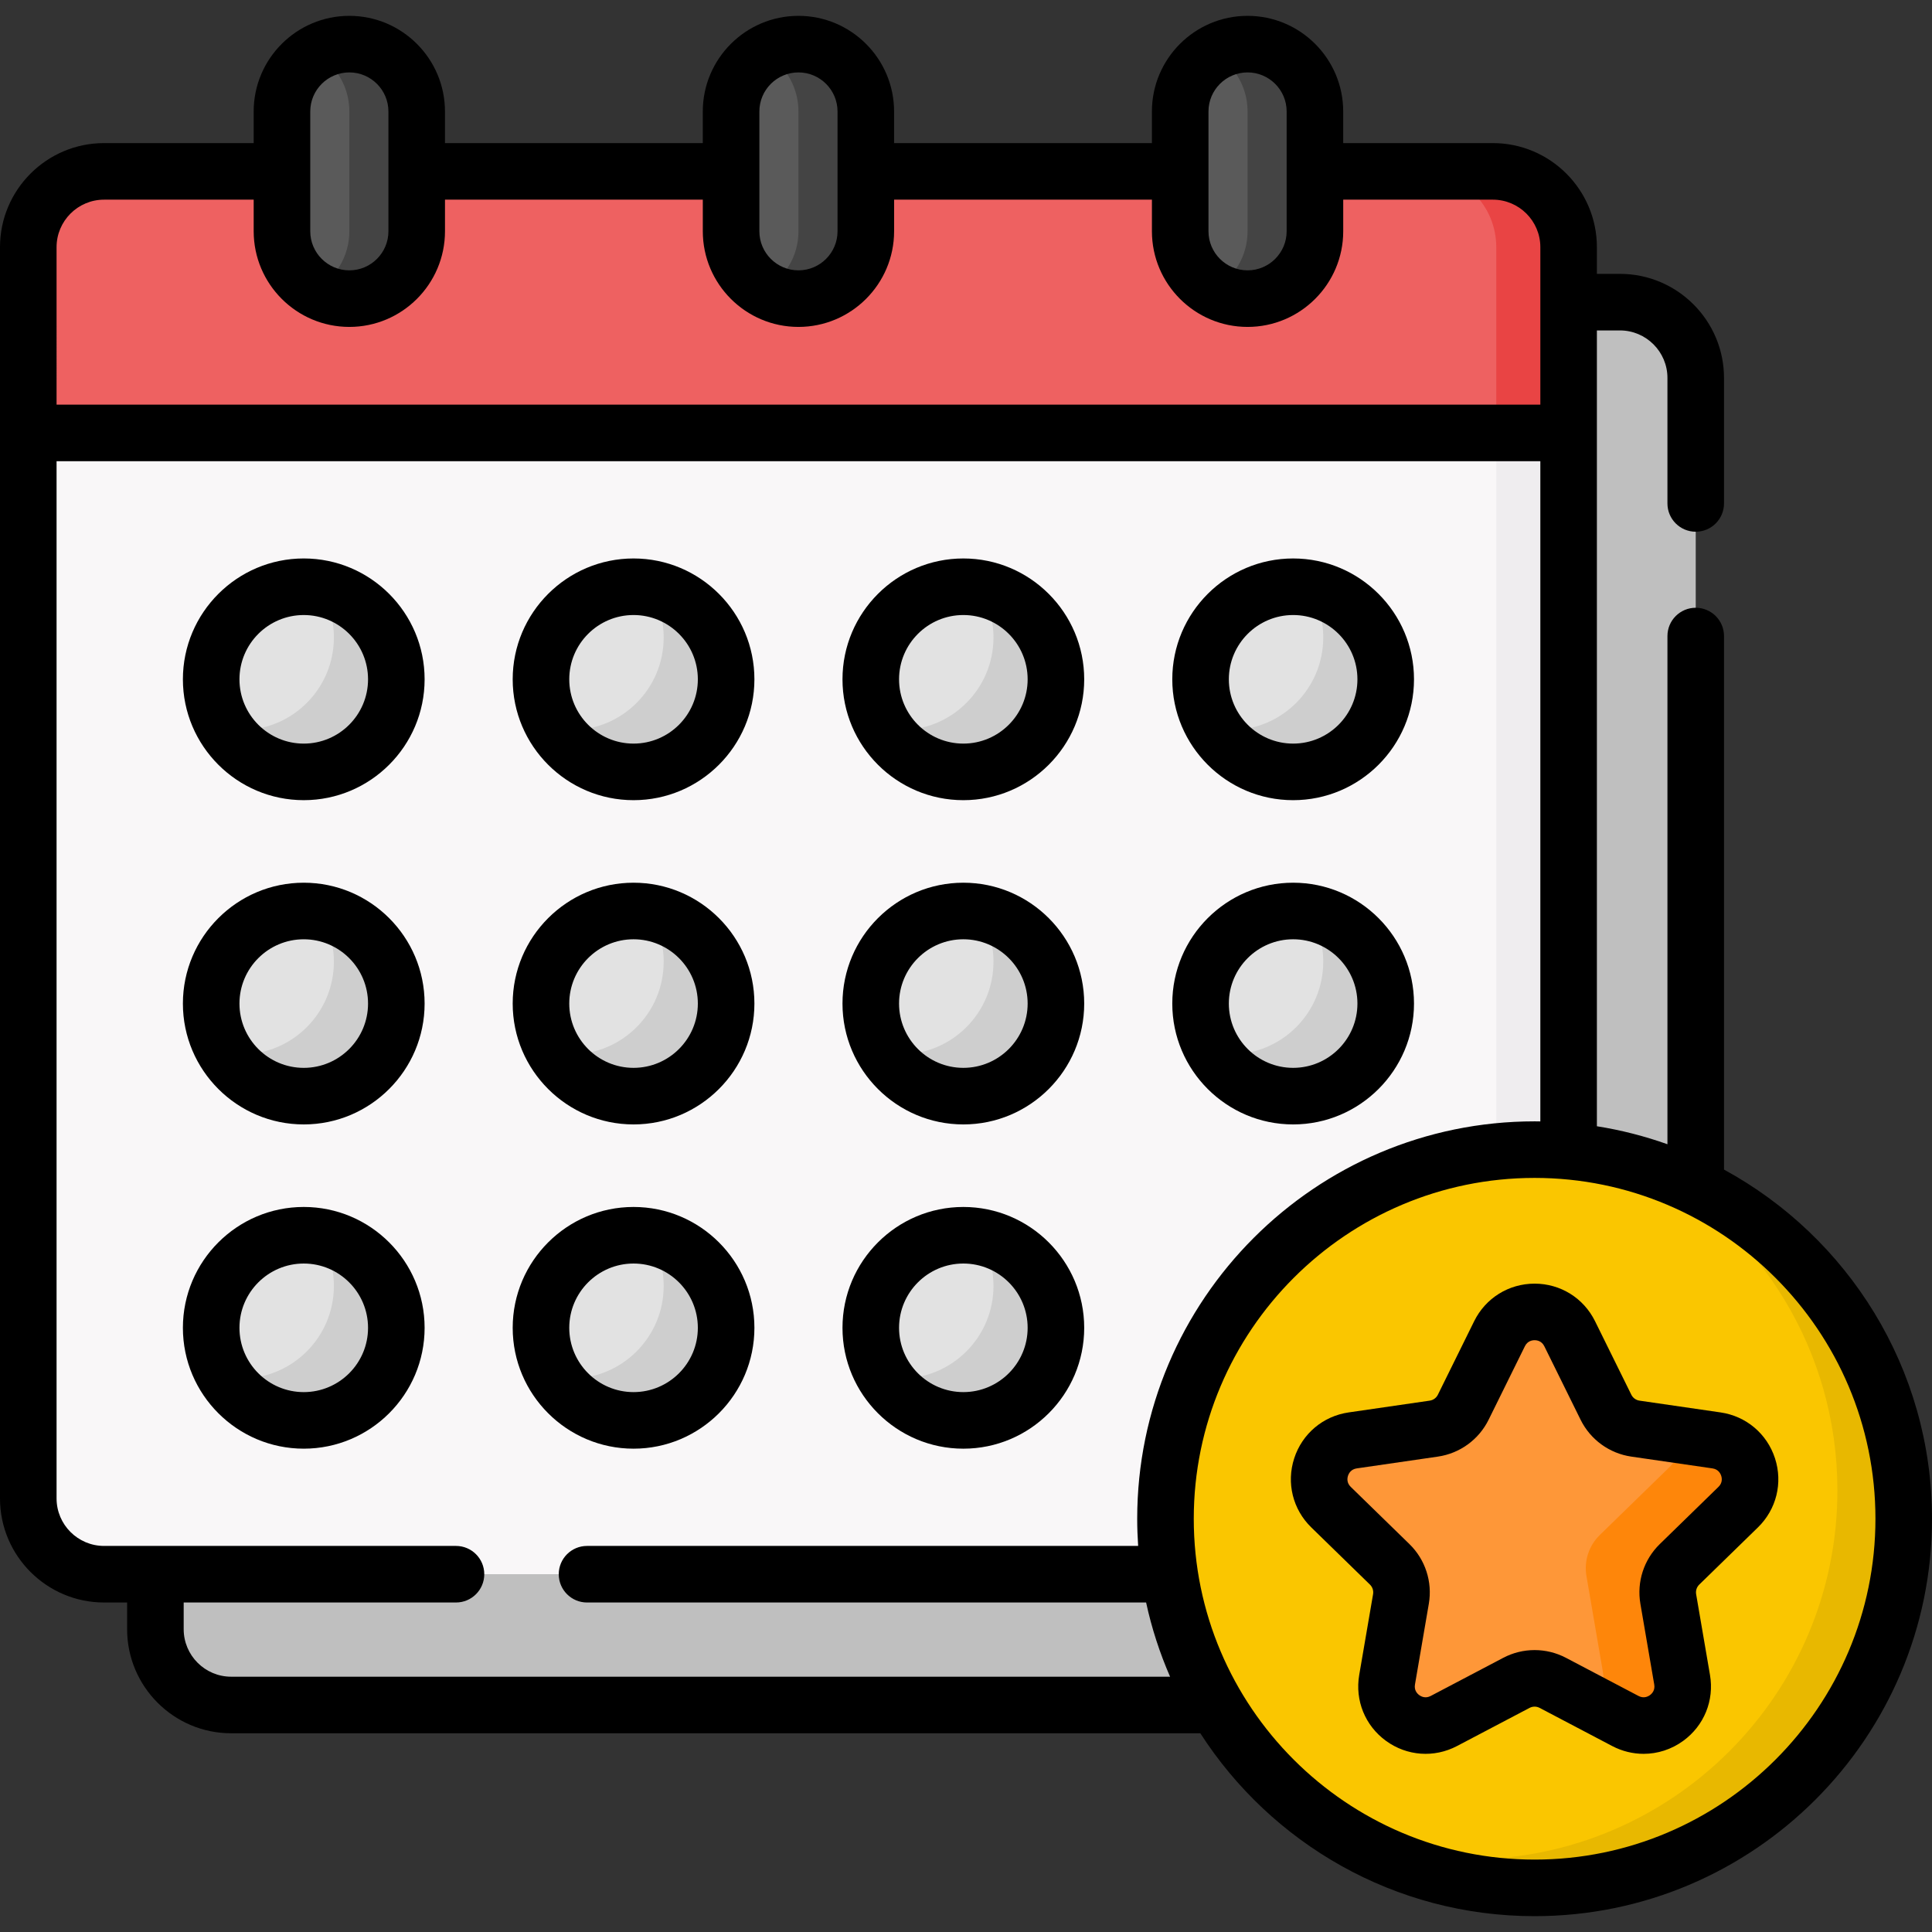 <svg id="Capa_1" enable-background="new 0 0 512.333 512.333" height="512" viewBox="0 0 512.333 512.333" width="512" xmlns="http://www.w3.org/2000/svg"><rect x="0" y="0" width="512.333" height="512.333" fill="#333333" stroke="none"/><g><g><path d="m429.581 80.125h-368.275c-11.099 0-20.097 8.998-20.097 20.097v49.26 282.554c0 11.099 8.998 20.097 20.097 20.097h368.275c11.099 0 20.097-8.998 20.097-20.097v-282.554-49.26c0-11.099-8.998-20.097-20.097-20.097z" fill="#bfbfbf"/></g><g><path d="m395.872 417.454h-368.275c-11.099 0-20.097-8.998-20.097-20.097v-282.553h408.469v282.554c0 11.099-8.998 20.096-20.097 20.096z" fill="#f9f7f8"/></g><g><path d="m415.972 114.804v282.556c0 11.096-8.998 20.095-20.095 20.095h-19.186c11.107 0 20.095-8.998 20.095-20.095v-282.556z" fill="#efedef"/></g><g><path d="m415.969 114.804h-408.469v-49.26c0-11.099 8.998-20.097 20.097-20.097h368.275c11.099 0 20.097 8.998 20.097 20.097z" fill="#ee6161"/></g><g><g><g><circle cx="80.551" cy="180.143" fill="#e2e2e2" r="24.549"/></g><g><circle cx="168.007" cy="180.143" fill="#e2e2e2" r="24.549"/></g><g><circle cx="255.463" cy="180.143" fill="#e2e2e2" r="24.549"/></g><g><circle cx="342.919" cy="180.143" fill="#e2e2e2" r="24.549"/></g></g><g><g><circle cx="80.551" cy="266.129" fill="#e2e2e2" r="24.549"/></g><g><circle cx="168.007" cy="266.129" fill="#e2e2e2" r="24.549"/></g><g><circle cx="255.463" cy="266.129" fill="#e2e2e2" r="24.549"/></g><g><circle cx="342.919" cy="266.129" fill="#e2e2e2" r="24.549"/></g></g><g><g><circle cx="80.551" cy="352.115" fill="#e2e2e2" r="24.549"/></g><g><circle cx="168.007" cy="352.115" fill="#e2e2e2" r="24.549"/></g><g><circle cx="255.463" cy="352.115" fill="#e2e2e2" r="24.549"/></g></g></g><g><path d="m415.972 65.543v49.261h-19.186v-49.261c0-11.096-8.988-20.095-20.095-20.095h19.186c11.096.001 20.095 8.999 20.095 20.095z" fill="#e94444"/></g><g><g><circle cx="406.949" cy="402.747" fill="#fac600" r="97.884"/></g></g><g><g><path d="m416.253 353.684 9.618 19.488c1.511 3.062 4.432 5.185 7.812 5.676l21.506 3.125c8.51 1.237 11.908 11.694 5.75 17.697l-15.562 15.169c-2.445 2.384-3.561 5.818-2.984 9.183l3.674 21.419c1.454 8.475-7.442 14.939-15.054 10.937l-19.236-10.113c-3.022-1.589-6.633-1.589-9.656 0l-19.236 10.113c-7.611 4.002-16.507-2.462-15.054-10.937l3.674-21.419c.577-3.366-.539-6.8-2.984-9.183l-15.562-15.169c-6.158-6.002-2.76-16.46 5.75-17.697l21.506-3.125c3.379-.491 6.3-2.613 7.812-5.676l9.618-19.488c3.806-7.711 14.802-7.711 18.608 0z" fill="#fe9738"/></g><g><path d="m445.378 414.839c-2.45 2.38-3.56 5.82-2.99 9.18l3.68 21.42c1.45 8.48-7.44 14.94-15.06 10.94l-7.91-4.16c1.7-2.46 2.52-5.59 1.94-8.99l-4.34-25.309c-.68-3.97.64-8.03 3.53-10.85l18.39-17.92c2.48-2.42 3.65-5.46 3.71-8.47l8.86 1.29c8.51 1.24 11.91 11.7 5.75 17.7z" fill="#fe860a"/></g></g><g><path d="m504.83 402.748c0 54.059-43.818 97.886-97.876 97.886-17.09 0-33.163-4.381-47.143-12.087 9.327 2.958 19.257 4.55 29.554 4.55 54.059 0 97.886-43.827 97.886-97.886 0-36.978-20.51-69.17-50.771-85.808 39.625 12.512 68.35 49.574 68.35 93.345z" fill="#e8b800"/></g><g><path d="m92.638 79.191c-9.866 0-17.865-7.998-17.865-17.865v-31.759c0-9.866 7.998-17.865 17.865-17.865 9.866 0 17.865 7.998 17.865 17.865v31.759c-.001 9.867-7.999 17.865-17.865 17.865z" fill="#5a5a5a"/></g><g><path d="m211.735 79.191c-9.866 0-17.865-7.998-17.865-17.865v-31.759c0-9.866 7.998-17.865 17.865-17.865 9.866 0 17.865 7.998 17.865 17.865v31.759c-.001 9.867-7.999 17.865-17.865 17.865z" fill="#5a5a5a"/></g><g><path d="m330.832 79.191c-9.866 0-17.865-7.998-17.865-17.865v-31.759c0-9.866 7.998-17.865 17.865-17.865 9.866 0 17.865 7.998 17.865 17.865v31.759c-.001 9.867-7.999 17.865-17.865 17.865z" fill="#5a5a5a"/></g><g><path d="m110.503 29.571v31.755c0 9.865-7.996 17.861-17.861 17.861-3.257 0-6.315-.866-8.936-2.391 5.345-3.1 8.936-8.862 8.936-15.47v-31.755c0-4.938-2.004-9.405-5.24-12.641-1.096-1.096-2.338-2.046-3.695-2.829 2.62-1.524 5.679-2.401 8.936-2.401 4.927 0 9.395 2.004 12.631 5.23 3.235 3.236 5.229 7.704 5.229 12.641z" fill="#444"/></g><g><path d="m229.598 29.571v31.755c0 9.865-7.996 17.861-17.861 17.861-3.257 0-6.315-.866-8.936-2.391 5.345-3.09 8.936-8.862 8.936-15.47v-31.755c0-4.938-1.994-9.405-5.23-12.641-1.096-1.096-2.349-2.057-3.706-2.829 2.62-1.524 5.679-2.401 8.936-2.401 4.938 0 9.395 2.004 12.631 5.23 3.226 3.236 5.23 7.704 5.23 12.641z" fill="#444"/></g><g><path d="m348.694 29.571v31.755c0 9.865-7.996 17.861-17.861 17.861-3.246 0-6.305-.866-8.925-2.391 5.334-3.1 8.925-8.862 8.925-15.47v-31.755c0-4.938-2.004-9.405-5.23-12.641-1.096-1.096-2.338-2.046-3.695-2.829 2.62-1.524 5.679-2.401 8.925-2.401 4.927 0 9.395 2.004 12.631 5.23 3.236 3.236 5.23 7.704 5.23 12.641z" fill="#444"/></g><g><g><g><path d="m105.1 180.139c0 13.56-10.99 24.55-24.549 24.55-8.74 0-16.42-4.57-20.77-11.45 1.37.24 2.77.36 4.21.36 13.56 0 24.549-10.99 24.549-24.549 0-4.82-1.39-9.31-3.78-13.1 11.55 1.999 20.34 12.069 20.34 24.189z" fill="#cecece"/></g><g><path d="m192.558 180.139c0 13.56-10.99 24.55-24.549 24.55-8.74 0-16.42-4.57-20.77-11.45 1.37.24 2.77.36 4.21.36 13.56 0 24.549-10.99 24.549-24.549 0-4.82-1.39-9.31-3.78-13.1 11.55 1.999 20.34 12.069 20.34 24.189z" fill="#cecece"/></g><g><path d="m280.016 180.139c0 13.56-11 24.55-24.55 24.55-8.74 0-16.42-4.57-20.77-11.45 1.37.24 2.77.36 4.21.36 13.56 0 24.55-10.99 24.55-24.549 0-4.82-1.39-9.31-3.78-13.1 11.55 1.999 20.34 12.069 20.34 24.189z" fill="#cecece"/></g><g><path d="m367.464 180.139c0 13.56-10.99 24.55-24.549 24.55-8.74 0-16.42-4.57-20.77-11.46 1.37.25 2.77.37 4.21.37 13.56 0 24.549-10.99 24.549-24.549 0-4.82-1.39-9.31-3.78-13.1 11.551 1.999 20.34 12.069 20.34 24.189z" fill="#cecece"/></g></g><g><g><path d="m105.1 266.127c0 13.56-10.99 24.55-24.549 24.55-8.74 0-16.42-4.57-20.77-11.45 1.37.24 2.77.36 4.21.36 13.56 0 24.549-11 24.549-24.549 0-4.82-1.39-9.31-3.78-13.1 11.55 2 20.34 12.069 20.34 24.189z" fill="#cecece"/></g><g><path d="m192.558 266.127c0 13.56-10.99 24.55-24.549 24.55-8.74 0-16.42-4.57-20.77-11.45 1.37.24 2.77.36 4.21.36 13.56 0 24.549-11 24.549-24.549 0-4.82-1.39-9.31-3.78-13.1 11.55 2 20.34 12.069 20.34 24.189z" fill="#cecece"/></g><g><path d="m280.016 266.127c0 13.56-11 24.55-24.55 24.55-8.74 0-16.42-4.57-20.77-11.45 1.37.24 2.77.36 4.21.36 13.56 0 24.55-11 24.55-24.549 0-4.82-1.39-9.31-3.78-13.1 11.55 2 20.34 12.069 20.34 24.189z" fill="#cecece"/></g><g><path d="m367.464 266.127c0 13.56-10.99 24.55-24.549 24.55-8.74 0-16.42-4.57-20.77-11.46 1.37.25 2.77.37 4.21.37 13.56 0 24.549-11 24.549-24.549 0-4.82-1.39-9.31-3.78-13.1 11.551 2 20.34 12.069 20.34 24.189z" fill="#cecece"/></g></g><g><g><path d="m105.1 352.115c0 13.56-10.99 24.549-24.549 24.549-8.75 0-16.43-4.58-20.77-11.47 1.37.25 2.77.37 4.21.37 13.56 0 24.549-10.99 24.549-24.55 0-4.8-1.38-9.29-3.78-13.08 11.55 1.992 20.34 12.062 20.34 24.181z" fill="#cecece"/></g><g><path d="m192.558 352.115c0 13.56-10.99 24.549-24.549 24.549-8.75 0-16.43-4.58-20.77-11.47 1.37.25 2.77.37 4.21.37 13.56 0 24.549-10.99 24.549-24.55 0-4.8-1.38-9.29-3.78-13.08 11.55 1.992 20.34 12.062 20.34 24.181z" fill="#cecece"/></g><g><path d="m280.016 352.115c0 13.56-11 24.549-24.55 24.549-8.75 0-16.43-4.58-20.77-11.47 1.37.25 2.77.37 4.21.37 13.56 0 24.55-10.99 24.55-24.55 0-4.8-1.38-9.29-3.78-13.08 11.55 1.992 20.34 12.062 20.34 24.181z" fill="#cecece"/></g></g></g><g><path d="m470.697 386.718c-2.117-6.519-7.646-11.181-14.43-12.168l-21.507-3.125c-.936-.136-1.744-.725-2.163-1.572l-9.618-19.488c-3.033-6.146-9.175-9.965-16.029-9.965s-12.996 3.818-16.029 9.965l-9.618 19.488c-.419.849-1.227 1.436-2.164 1.572l-21.507 3.125c-6.783.986-12.312 5.648-14.429 12.168-2.117 6.517-.384 13.539 4.523 18.321l15.563 15.171c.677.66.985 1.611.826 2.545l-3.675 21.418c-1.158 6.756 1.567 13.455 7.112 17.483 5.547 4.029 12.759 4.549 18.825 1.36l19.235-10.113c.838-.441 1.838-.441 2.676 0l19.236 10.113c2.639 1.387 5.494 2.072 8.335 2.072 3.69 0 7.357-1.156 10.49-3.432 5.545-4.029 8.269-10.728 7.11-17.483l-3.673-21.418c-.16-.934.148-1.885.826-2.545l15.561-15.17c4.907-4.783 6.641-11.804 4.524-18.322zm-14.994 7.581-15.562 15.17c-4.213 4.106-6.135 10.021-5.14 15.821l3.674 21.419c.263 1.532-.604 2.419-1.145 2.812-.539.392-1.653.941-3.027.219l-19.236-10.113c-5.208-2.738-11.427-2.739-16.636 0l-19.235 10.113c-1.376.725-2.487.174-3.028-.219-.54-.393-1.407-1.279-1.145-2.813l3.675-21.418c.994-5.802-.928-11.717-5.141-15.822l-15.563-15.17c-1.113-1.085-.934-2.311-.727-2.946.206-.635.782-1.734 2.32-1.958l21.505-3.125c5.824-.845 10.855-4.5 13.46-9.777l9.618-19.488c.688-1.394 1.911-1.603 2.578-1.603s1.89.209 2.578 1.603l9.619 19.489c2.605 5.277 7.637 8.931 13.458 9.776l21.505 3.125c1.539.224 2.115 1.323 2.321 1.958.208.635.388 1.861-.726 2.947z"/><path d="m457.177 310.152v-141.483c0-4.143-3.357-7.5-7.5-7.5s-7.5 3.357-7.5 7.5v134.764c-6.007-2.137-12.26-3.753-18.709-4.772v-211.036h6.111c6.946 0 12.597 5.651 12.597 12.597v33.281c0 4.142 3.357 7.5 7.5 7.5 4.142 0 7.5-3.357 7.5-7.5v-33.281c0-15.217-12.38-27.597-27.597-27.597h-6.111v-7.081c0-15.217-12.38-27.597-27.597-27.597h-39.676v-8.38c0-13.986-11.379-25.365-25.365-25.365s-25.364 11.379-25.364 25.365v8.38h-68.369v-8.38c0-13.986-11.378-25.365-25.364-25.365s-25.365 11.379-25.365 25.365v8.38h-68.369v-8.38c0-13.986-11.378-25.365-25.364-25.365s-25.365 11.379-25.365 25.365v8.38h-39.673c-15.217 0-27.597 12.38-27.597 27.597v331.814c0 15.216 12.38 27.596 27.597 27.596h6.112v7.082c0 15.218 12.38 27.597 27.596 27.597h257.001c18.765 29.145 51.477 48.498 88.643 48.498 58.109 0 105.385-47.274 105.385-105.384-.001-39.929-22.336-74.721-55.157-92.595zm-136.71-280.585c0-5.716 4.649-10.365 10.365-10.365 5.715 0 10.364 4.649 10.364 10.365v31.759c0 5.716-4.649 10.365-10.364 10.365h-.001c-5.715 0-10.364-4.649-10.364-10.365zm-119.097 0c0-5.716 4.649-10.365 10.365-10.365 5.715 0 10.364 4.649 10.364 10.365v31.759c0 5.716-4.649 10.365-10.364 10.365-5.716 0-10.365-4.649-10.365-10.365zm-119.097 0c0-5.716 4.649-10.365 10.365-10.365 5.715 0 10.364 4.649 10.364 10.365v31.759c0 5.716-4.649 10.365-10.364 10.365-5.716 0-10.365-4.649-10.365-10.365zm-67.273 35.977c0-6.946 5.651-12.597 12.597-12.597h39.676v8.38c0 13.986 11.379 25.365 25.365 25.365s25.364-11.379 25.364-25.365v-8.38h68.369v8.38c0 13.986 11.379 25.365 25.365 25.365s25.364-11.379 25.364-25.365v-8.38h68.369v8.38c0 13.986 11.379 25.365 25.365 25.365s25.364-11.379 25.364-25.365v-8.38h39.676c6.946 0 12.597 5.651 12.597 12.597v41.76h-393.471zm46.305 379.089c-6.946 0-12.596-5.651-12.596-12.597v-7.082h72.21c4.143 0 7.5-3.357 7.5-7.5s-3.357-7.5-7.5-7.5h-93.322c-6.946 0-12.597-5.65-12.597-12.596v-275.054h393.469v175.078c-.507-.007-1.012-.019-1.52-.019-58.109 0-105.384 47.275-105.384 105.385 0 2.423.09 4.825.251 7.207h-146.147c-4.142 0-7.5 3.357-7.5 7.5s3.357 7.5 7.5 7.5h148.259c1.471 6.831 3.626 13.407 6.354 19.679h-248.977zm345.644 48.498c-49.838 0-90.384-40.546-90.384-90.384 0-49.839 40.546-90.385 90.384-90.385 49.839 0 90.385 40.546 90.385 90.385 0 49.838-40.546 90.384-90.385 90.384z"/><path d="m80.551 148.094c-17.672 0-32.049 14.378-32.049 32.049s14.378 32.048 32.049 32.048 32.048-14.377 32.048-32.048-14.376-32.049-32.048-32.049zm0 49.098c-9.401 0-17.05-7.648-17.05-17.048 0-9.401 7.648-17.049 17.05-17.049 9.4 0 17.048 7.648 17.048 17.049.001 9.4-7.648 17.048-17.048 17.048z"/><path d="m168.006 212.192c17.672 0 32.049-14.377 32.049-32.048s-14.378-32.049-32.049-32.049-32.048 14.378-32.048 32.049 14.377 32.048 32.048 32.048zm0-49.098c9.401 0 17.05 7.648 17.05 17.049 0 9.4-7.648 17.048-17.05 17.048-9.4 0-17.048-7.648-17.048-17.048 0-9.401 7.648-17.049 17.048-17.049z"/><path d="m255.463 212.192c17.672 0 32.049-14.377 32.049-32.048s-14.378-32.049-32.049-32.049-32.049 14.378-32.049 32.049 14.377 32.048 32.049 32.048zm0-49.098c9.401 0 17.05 7.648 17.05 17.049 0 9.4-7.648 17.048-17.05 17.048s-17.049-7.648-17.049-17.048c-.001-9.401 7.648-17.049 17.049-17.049z"/><path d="m342.919 212.192c17.671 0 32.048-14.377 32.048-32.048s-14.377-32.049-32.048-32.049c-17.672 0-32.049 14.378-32.049 32.049s14.377 32.048 32.049 32.048zm0-49.098c9.4 0 17.048 7.648 17.048 17.049 0 9.4-7.648 17.048-17.048 17.048-9.401 0-17.05-7.648-17.05-17.048 0-9.401 7.649-17.049 17.05-17.049z"/><path d="m80.551 234.08c-17.672 0-32.049 14.378-32.049 32.049 0 17.672 14.378 32.049 32.049 32.049s32.048-14.378 32.048-32.049c0-17.672-14.376-32.049-32.048-32.049zm0 49.098c-9.401 0-17.05-7.648-17.05-17.049s7.648-17.049 17.05-17.049c9.4 0 17.048 7.648 17.048 17.049.001 9.401-7.648 17.049-17.048 17.049z"/><path d="m168.006 298.178c17.672 0 32.049-14.378 32.049-32.049 0-17.672-14.378-32.049-32.049-32.049s-32.048 14.378-32.048 32.049 14.377 32.049 32.048 32.049zm0-49.099c9.401 0 17.05 7.648 17.05 17.049s-7.648 17.049-17.05 17.049c-9.4 0-17.048-7.648-17.048-17.049 0-9.4 7.648-17.049 17.048-17.049z"/><path d="m255.463 298.178c17.672 0 32.049-14.378 32.049-32.049 0-17.672-14.378-32.049-32.049-32.049s-32.049 14.378-32.049 32.049 14.377 32.049 32.049 32.049zm0-49.099c9.401 0 17.05 7.648 17.05 17.049s-7.648 17.049-17.05 17.049-17.049-7.648-17.049-17.049c-.001-9.4 7.648-17.049 17.049-17.049z"/><path d="m342.919 298.178c17.671 0 32.048-14.378 32.048-32.049 0-17.672-14.377-32.049-32.048-32.049-17.672 0-32.049 14.378-32.049 32.049s14.377 32.049 32.049 32.049zm0-49.099c9.4 0 17.048 7.648 17.048 17.049s-7.648 17.049-17.048 17.049c-9.401 0-17.05-7.648-17.05-17.049 0-9.4 7.649-17.049 17.05-17.049z"/><path d="m80.551 320.066c-17.672 0-32.049 14.378-32.049 32.049s14.378 32.048 32.049 32.048 32.048-14.377 32.048-32.048-14.376-32.049-32.048-32.049zm0 49.098c-9.401 0-17.05-7.648-17.05-17.048 0-9.401 7.648-17.049 17.05-17.049 9.4 0 17.048 7.648 17.048 17.049.001 9.4-7.648 17.048-17.048 17.048z"/><path d="m200.056 352.115c0-17.672-14.378-32.049-32.049-32.049s-32.048 14.378-32.048 32.049 14.377 32.048 32.048 32.048c17.671.001 32.049-14.376 32.049-32.048zm-49.098 0c0-9.401 7.648-17.049 17.048-17.049 9.401 0 17.05 7.648 17.05 17.049 0 9.4-7.648 17.048-17.05 17.048-9.4.001-17.048-7.647-17.048-17.048z"/><path d="m255.463 384.164c17.672 0 32.049-14.377 32.049-32.048s-14.378-32.049-32.049-32.049-32.049 14.378-32.049 32.049 14.377 32.048 32.049 32.048zm0-49.098c9.401 0 17.05 7.648 17.05 17.049 0 9.4-7.648 17.048-17.05 17.048s-17.049-7.648-17.049-17.048c-.001-9.401 7.648-17.049 17.049-17.049z"/></g></g></svg>